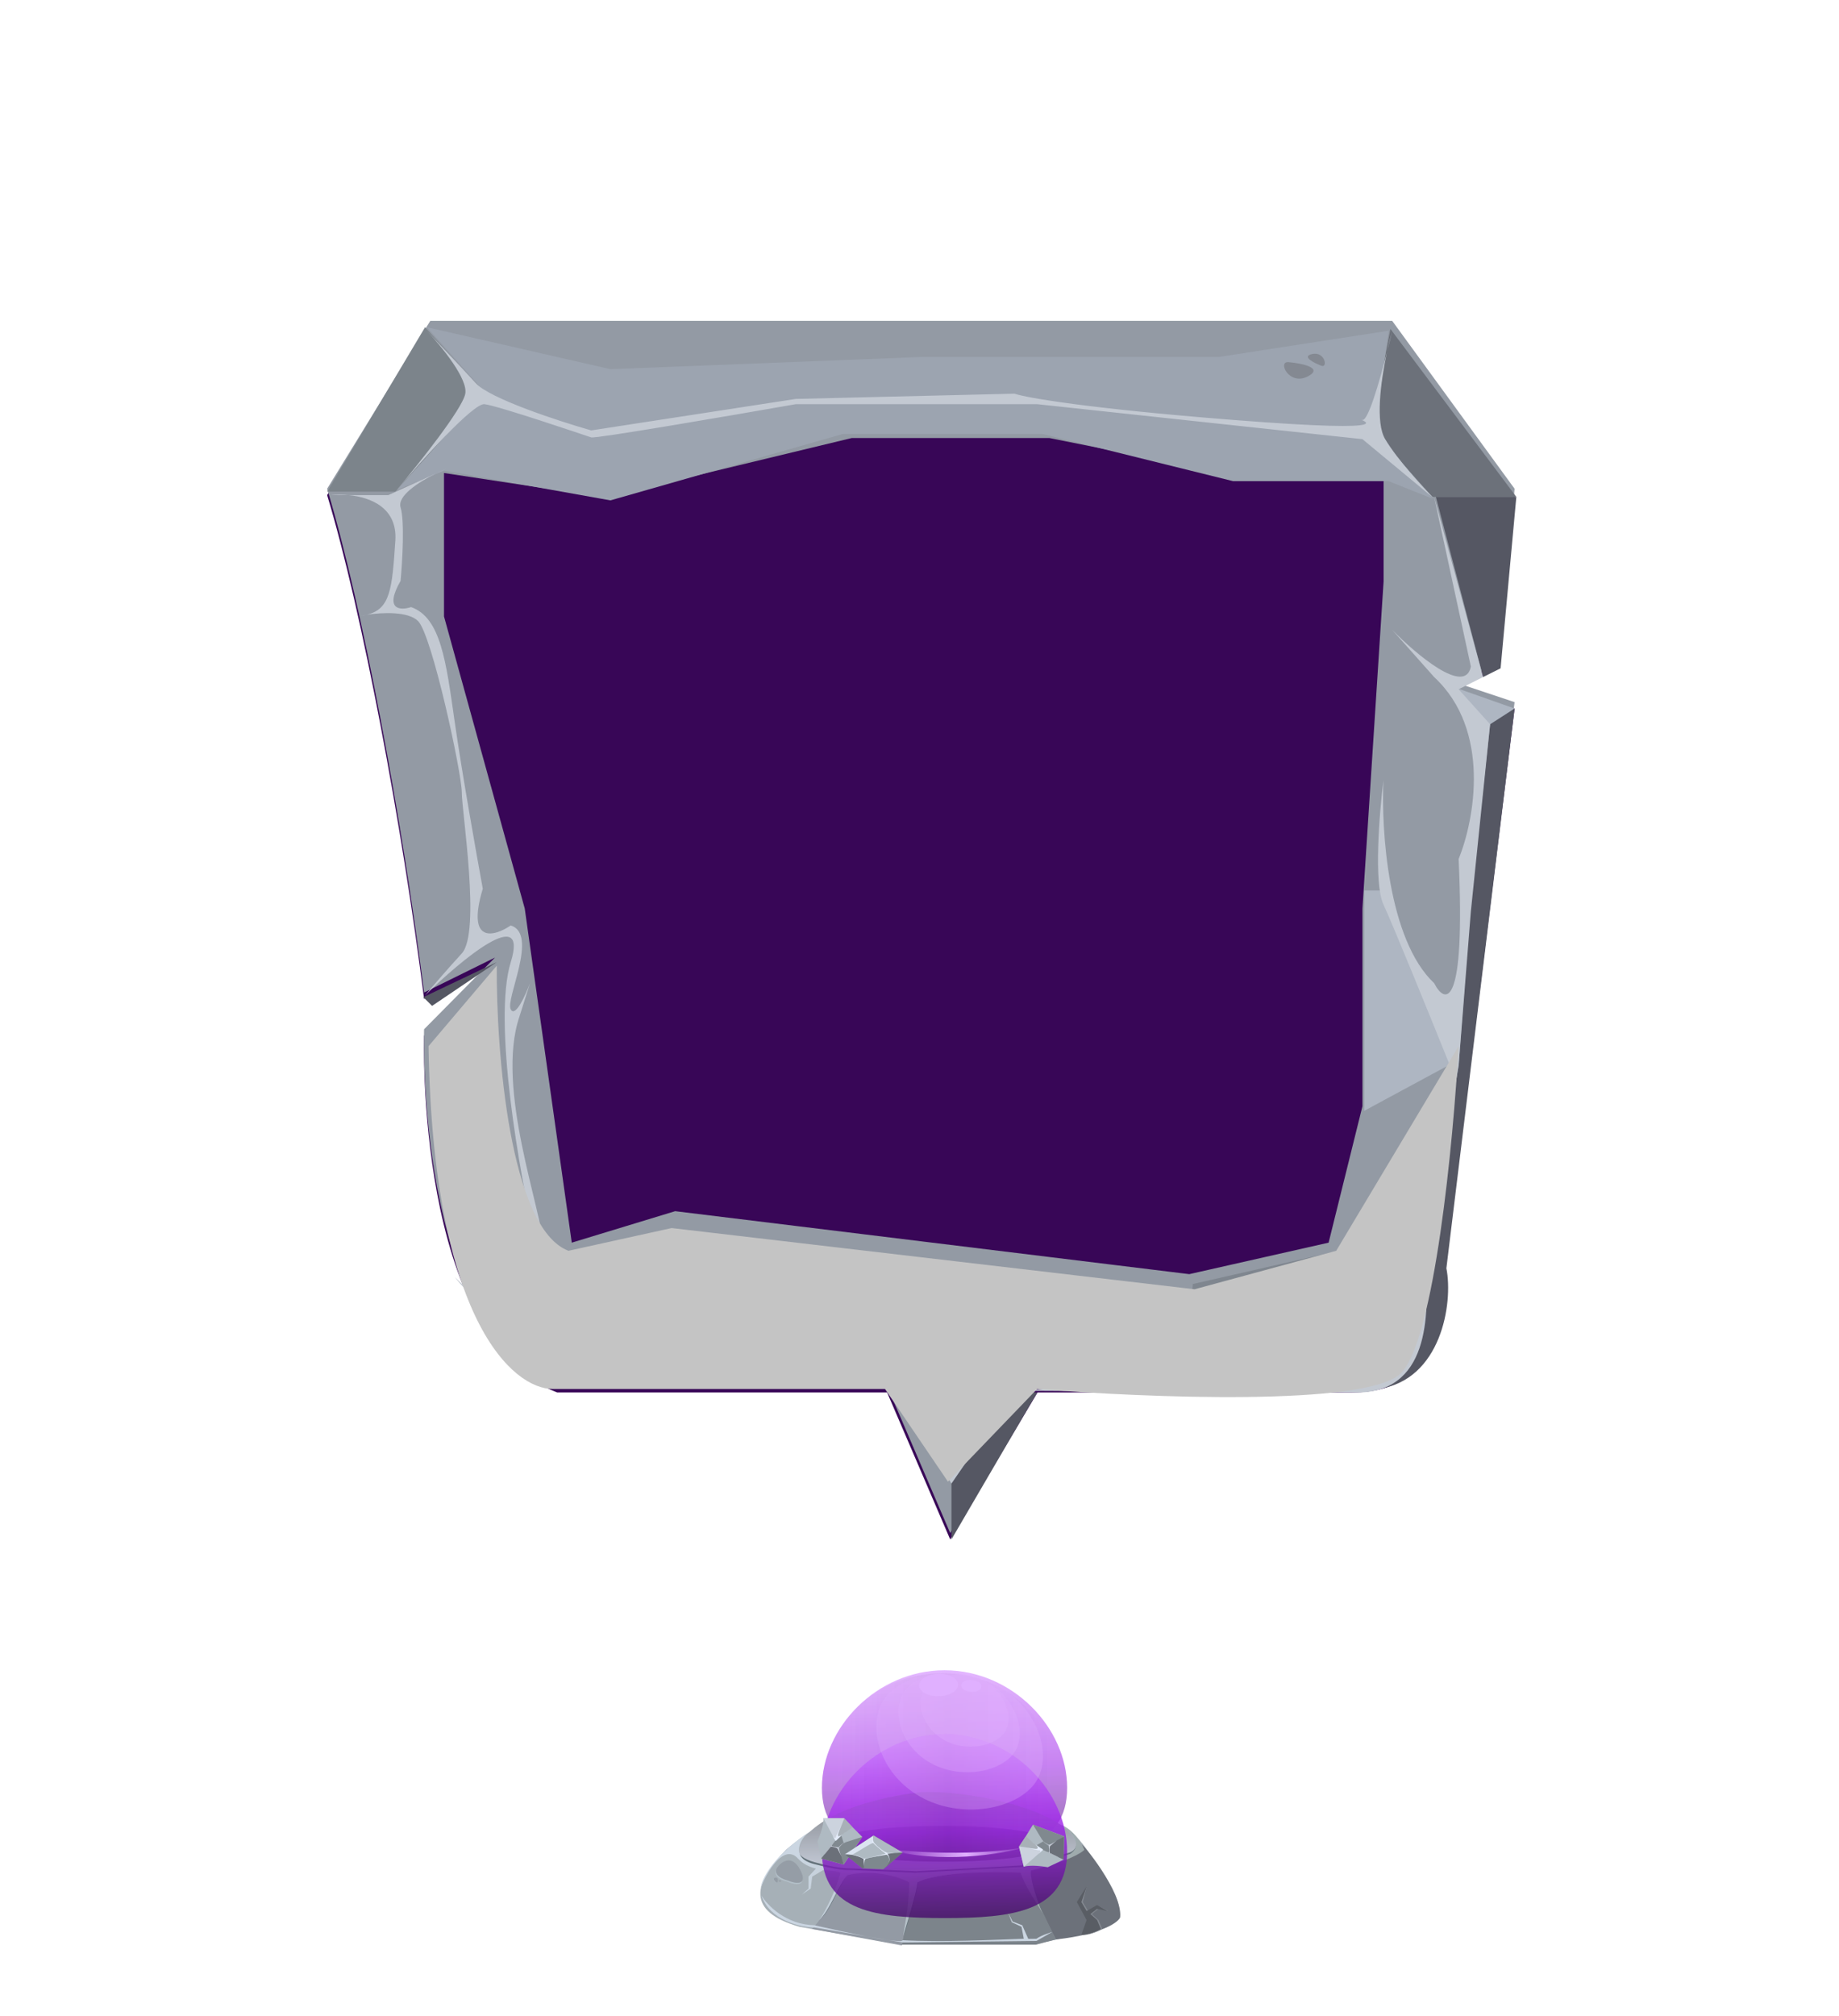 <svg width="208" height="228" viewBox="0 0 208 228" fill="none" xmlns="http://www.w3.org/2000/svg" xmlns:xlink="http://www.w3.org/1999/xlink">
<g filter="url(#filter0_d_238:275)">
<path d="M120.697 198.166C120.697 204.967 114.489 205.675 106.83 205.675C99.172 205.675 92.964 204.967 92.964 198.166C92.964 191.364 99.172 184.875 106.83 184.875C114.489 184.875 120.697 191.364 120.697 198.166Z" fill="url(#paint0_linear_238:275)" fill-opacity="0.5"/>
<path d="M90.444 213.885C84.288 212.126 85.27 208.888 88.906 205.167C92.795 201.87 99.913 197.503 108.841 199.059C117.77 200.614 120.932 202.272 122.827 205.007C124.722 207.742 127.105 210.811 126.513 212.841C126.039 214.464 119.918 215.011 117.128 215.885H101.908L90.444 213.885Z" fill="#A6B0B7"/>
<path d="M104.125 198.657C92.795 200.094 90.033 204.209 90.428 205.505C89.188 206.52 94.666 208.477 103.618 208.042C124.502 207.027 121.317 205.449 121.712 204.406C120.359 200.551 109.367 198.403 104.125 198.657Z" fill="url(#paint1_linear_238:275)"/>
<path d="M122.304 204.575C122.304 205.844 118.245 206.886 116.3 207.365C115.895 208.312 118.217 213.059 119.429 215.313C124.84 214.722 126.644 213.228 126.7 212.777C126.954 209.902 122.304 204.237 122.304 204.575Z" fill="#6C717A"/>
<path d="M115.709 207.619C110.027 207.213 105.224 208.239 103.533 208.803L101.927 215.905H117.146L119.429 215.313L115.709 207.619Z" fill="#7C848B"/>
<path d="M103.28 208.719C99.965 207.298 96.656 207.563 95.416 207.873C94.469 210.782 92.654 213.256 91.865 214.13L102.011 215.99L103.28 208.719Z" fill="#939AA4"/>
<path d="M90.812 203.757C90.825 203.748 90.837 203.739 90.85 203.73C90.837 203.739 90.825 203.748 90.812 203.757C90.068 204.314 89.396 205.853 92.178 206.593C95.007 207.346 95.967 207.278 96.304 207.278L103.611 207.599L116.073 206.914L121.041 205.46C121.995 205.061 121.796 203.983 121.796 203.983C121.796 203.983 122.134 203.983 122.303 205.252C122.079 205.565 120.839 206.315 116.663 207.342C116.522 208.112 117.102 210.101 117.944 212.239C117.355 211.042 116.157 209.583 115.484 207.599C112.509 207.456 106.019 207.479 103.864 208.711C103.695 210.222 102.535 213.865 102.282 214.806C102.282 214.207 102.87 211.996 102.938 208.711C101.955 208.14 99.199 207.171 96.033 207.855C95.051 208.682 93.946 212.154 92.767 213.009C93.104 212.696 94.536 210.101 95.191 207.599C94.545 207.142 91.772 207.84 90.41 205.973C89.328 204.491 89.243 205.505 89.243 205.505C89.243 205.505 88.407 205.505 90.812 203.757Z" fill="#637179"/>
<path d="M91.442 203.223C90.681 203.748 89.193 206.03 92.034 206.774C94.875 207.518 95.839 207.45 96.177 207.45L103.515 207.767L116.028 207.091L121.017 205.654C122.219 204.914 121.965 203.392 119.598 202.208C120.838 202.518 122.05 203.73 122.642 205.167C122.416 205.477 120.814 206.499 116.62 207.514C116.479 208.275 117.061 210.24 117.907 212.354C117.315 211.171 116.113 209.729 115.436 207.767C112.449 207.627 105.933 207.649 103.768 208.867C103.599 210.36 102.434 213.961 102.18 214.891C102.18 214.299 102.771 212.113 102.838 208.867C101.852 208.303 99.084 207.345 95.905 208.021C94.919 208.838 93.809 212.27 92.626 213.115C92.964 212.805 94.401 210.24 95.059 207.767C94.751 207.553 94 207.563 93.13 207.45L91.865 208.211L91.696 209.564L90.681 210.24L91.442 209.564V208.211L92.288 207.297C91.569 207.12 90.84 206.798 90.258 206.161C88.501 204.237 86.369 208.408 86.031 209.564C86.172 207.986 88.229 205.336 91.442 203.223Z" fill="url(#paint2_linear_238:275)"/>
<path d="M86.116 210.325C86.764 211.424 88.872 213.639 92.119 213.707C93.711 214.074 96.075 214.591 98.102 214.975L100.483 215.378C101.444 215.512 102.075 215.542 102.096 215.398C106.614 215.641 112.562 215.344 115.793 215.229L115.54 213.876L114.441 213.369L114.018 212.269L114.525 213.284L115.624 213.707L116.301 215.244C116.657 215.234 116.969 215.229 117.231 215.229C117.823 214.806 119.006 214.468 119.006 214.468L117.231 215.482L102.096 215.651L100.483 215.378C99.817 215.285 98.992 215.143 98.102 214.975L92.119 213.96C90.512 213.932 87.063 213.166 86.116 210.325Z" fill="#CBD6E2"/>
<path fill-rule="evenodd" clip-rule="evenodd" d="M87.789 207.443C87.636 208.107 88.544 208.508 89.073 208.634C89.654 208.877 90.517 209.081 90.751 208.654C90.643 209.272 89.662 209.052 89.022 208.784C88.454 208.648 87.451 208.196 87.789 207.443Z" fill="#B3C0C9"/>
<path d="M90.511 207.45C89.564 205.624 88.369 206.52 87.89 207.196C87.416 208.008 88.482 208.493 89.074 208.634C89.947 209 91.458 209.276 90.511 207.45Z" fill="#959DA6"/>
<path fill-rule="evenodd" clip-rule="evenodd" d="M87.547 208.391C87.46 208.484 87.568 208.635 87.641 208.705C87.712 208.8 87.832 208.916 87.91 208.868C87.834 208.959 87.696 208.83 87.619 208.725C87.54 208.649 87.422 208.481 87.547 208.391Z" fill="#B3C0C9"/>
<path d="M87.987 208.653C88.009 208.268 87.73 208.298 87.588 208.361C87.435 208.447 87.56 208.627 87.642 208.706C87.748 208.849 87.965 209.038 87.987 208.653Z" fill="#959DA6"/>
<path d="M88.19 208.784C88.374 208.814 88.341 208.7 88.302 208.638C88.251 208.571 88.174 208.612 88.142 208.641C88.081 208.675 88.005 208.753 88.19 208.784Z" fill="#959DA6"/>
<path fill-rule="evenodd" clip-rule="evenodd" d="M122.474 214.801L122.472 214.806C123.352 214.806 124.304 214.355 124.671 214.13L124.248 213.115L123.487 212.439L124.211 211.875L124.079 211.847L123.318 212.439L124.079 213.115L124.502 214.13C124.159 214.341 123.303 214.749 122.474 214.801ZM125.205 212.068L125.347 212.101L124.079 211.424L125.205 212.068ZM124.079 211.424L124.079 211.424L124.079 211.424L124.079 211.424ZM123.022 212.028L122.472 211.086L122.895 209.31L122.303 211.086L122.895 212.101L123.022 212.028ZM122.895 209.31L122.895 209.31L122.895 209.31L122.895 209.31Z" fill="#848991"/>
<path d="M122.896 213.115L122.304 214.806C123.183 214.806 124.136 214.355 124.502 214.13L124.079 213.115L123.318 212.439L124.079 211.847L125.263 212.101L124.079 211.424L122.896 212.101L122.304 211.086L122.896 209.31L121.796 211.086L122.896 213.115Z" fill="#595D64"/>
<ellipse cx="106.631" cy="204.491" rx="12.683" ry="2.029" fill="#6C717A"/>
<g filter="url(#filter1_b_238:275)">
<path d="M120.697 198.166C120.697 204.967 114.489 205.675 106.83 205.675C99.172 205.675 92.964 204.967 92.964 198.166C92.964 191.364 99.172 184.875 106.83 184.875C114.489 184.875 120.697 191.364 120.697 198.166Z" fill="url(#paint3_linear_238:275)" fill-opacity="0.1"/>
</g>
<g style="mix-blend-mode:multiply" opacity="0.8" filter="url(#filter2_bdi_238:275)">
<path d="M120.697 198.166C120.697 204.967 114.489 205.675 106.83 205.675C99.172 205.675 92.964 204.967 92.964 198.166C92.964 191.364 99.172 184.875 106.83 184.875C114.489 184.875 120.697 191.364 120.697 198.166Z" fill="url(#paint4_linear_238:275)"/>
</g>
<g style="mix-blend-mode:multiply" opacity="0.8">
<path d="M119.821 197.912C119.821 204.713 114.235 205.421 106.577 205.421C98.919 205.421 93.272 204.713 93.272 197.912C93.272 191.111 98.919 185.213 106.577 185.213C114.235 185.213 119.821 191.111 119.821 197.912Z" fill="url(#paint5_linear_238:275)" fill-opacity="0.1"/>
</g>
<g filter="url(#filter3_d_238:275)">
<path d="M93.133 200.601C93.201 201.345 92.711 202.659 92.457 203.222L92.88 205.167L95.416 205.844L97.53 202.715L95.416 200.601H93.133Z" fill="#AFBAC2"/>
<path d="M93.979 203.73L94.486 203.138L95.163 202.546L95.416 203.392L97.53 202.715L95.416 205.844L94.825 203.984L93.979 203.73Z" fill="#80898F"/>
<path d="M95.501 200.601L94.486 203.138L95.163 202.546L96.431 201.616L95.501 200.601Z" fill="#A8B0B7"/>
<path d="M94.486 203.138L93.133 200.601H95.501L94.486 203.138Z" fill="#CCD3DE"/>
<path d="M94.825 203.984L93.979 203.73L92.88 205.167L95.416 205.844L95.163 204.914L94.825 203.984Z" fill="#6B7079"/>
<path d="M93.979 203.814L93.218 204.744C93.246 204.66 93.492 204.339 93.979 203.73C94.317 203.307 94.486 203.138 94.486 203.138C94.486 203.138 94.063 203.645 94.063 203.73C94.063 203.797 94.571 203.871 94.824 203.899L94.824 203.899C94.909 203.814 95.275 203.448 95.416 203.392L95.67 203.307L95.501 203.392C95.332 203.392 95.043 203.765 94.909 203.899C94.824 203.983 94.993 204.491 95.162 204.914L94.74 204.068C94.672 203.933 94.204 203.843 93.979 203.814Z" fill="#CCD3DE"/>
<path d="M94.486 203.138L94.16 202.551C94.124 202.492 94.091 202.431 94.064 202.377L94.16 202.551C94.312 202.797 94.516 203.012 94.571 202.63L95.133 201.443C95.203 201.287 95.273 201.142 95.332 201.024L95.133 201.443C94.902 201.958 94.669 202.578 94.824 202.63C94.938 202.668 95.126 202.567 95.305 202.437C95.436 202.318 95.564 202.206 95.67 202.123C95.583 202.21 95.447 202.333 95.305 202.437C94.948 202.761 94.571 203.138 94.571 203.138C94.571 203.138 94.543 203.166 94.486 203.138Z" fill="#E5EDFB"/>
<path d="M115.8 206.095C116.508 205.856 117.899 206.028 118.506 206.144L120.3 205.282L120.369 202.657L116.835 201.328L115.27 203.875L115.8 206.095Z" fill="#AFBAC2"/>
<path d="M118.646 204.546L117.953 204.19L117.22 203.67L117.983 203.227L116.835 201.328L120.368 202.658L118.696 203.665L118.646 204.546Z" fill="#80898F"/>
<path d="M115.25 203.793L117.953 204.191L117.22 203.67L116.021 202.652L115.25 203.793Z" fill="#A8B0B7"/>
<path d="M117.953 204.191L115.8 206.095L115.25 203.793L117.953 204.191Z" fill="#CCD3DE"/>
<path d="M118.696 203.665L118.646 204.547L120.299 205.282L120.368 202.658L119.522 203.12L118.696 203.665Z" fill="#6B7079"/>
<path d="M118.728 204.527L119.81 205.051C119.721 205.043 119.351 204.879 118.646 204.546C118.156 204.316 117.953 204.19 117.953 204.19C117.953 204.19 118.544 204.484 118.626 204.464C118.692 204.449 118.646 203.938 118.614 203.685L118.614 203.685C118.512 203.622 118.071 203.351 117.983 203.227L117.842 203L117.964 203.145C118.003 203.309 118.434 203.504 118.595 203.603C118.696 203.665 119.151 203.383 119.523 203.12L118.798 203.728C118.682 203.825 118.703 204.301 118.728 204.527Z" fill="#CCD3DE"/>
<path d="M117.952 204.19L117.458 204.644C117.409 204.693 117.357 204.739 117.31 204.778L117.458 204.644C117.661 204.44 117.823 204.19 117.439 204.226L116.154 203.955C115.986 203.923 115.828 203.889 115.7 203.859L116.154 203.955C116.708 204.06 117.366 204.143 117.381 203.979C117.391 203.861 117.249 203.701 117.081 203.557C116.935 203.457 116.796 203.358 116.691 203.275C116.796 203.339 116.947 203.443 117.081 203.557C117.478 203.829 117.933 204.108 117.933 204.108C117.933 204.108 117.967 204.129 117.952 204.19Z" fill="#E5EDFB"/>
<path d="M98.803 202.559L95.561 204.685L97.562 206.281L99.903 206.378L102.092 204.486L98.803 202.559Z" fill="#7E888E"/>
<path d="M102.092 204.486L100.232 204.601C101.07 205.369 100.297 206.038 99.904 206.378L102.092 204.486Z" fill="#6B7079"/>
<path d="M98.75 203.346L96.652 204.581L96.476 204.701L97.736 205.18L100.251 204.666L98.75 203.346Z" fill="#AFBAC2"/>
<path d="M98.803 202.559L95.561 204.685L96.477 204.701L98.75 203.346L98.803 202.559Z" fill="#DBE4F1"/>
<path d="M97.754 205.245C97.295 204.816 96.1 204.693 95.561 204.685L97.562 206.281L97.738 206.161L97.754 205.245Z" fill="#6B7079"/>
<path d="M102.096 204.491L98.798 202.546L98.714 203.307L100.236 204.576L102.096 204.491Z" fill="#AFBAC2"/>
<path d="M97.671 205.198C96.804 204.719 95.903 204.656 95.561 204.684C96.208 204.498 97.319 204.949 97.569 205.087C97.769 205.198 97.85 205.17 97.865 205.142C98.475 205.037 99.734 204.744 99.974 204.675C100.213 204.606 100.188 204.637 100.168 204.619C99.686 204.244 98.783 203.462 98.769 203.41C98.754 203.358 98.343 203.556 98.14 203.661L98.62 203.383C98.691 203.198 98.719 203.015 98.727 202.894C98.725 202.844 98.727 202.809 98.73 202.79C98.731 202.815 98.731 202.85 98.727 202.894C98.732 202.977 98.749 203.101 98.796 203.262C98.856 203.469 99.516 203.997 100.033 204.378L100.427 204.545L101.195 204.534L100.381 204.628C100.722 205.035 100.623 205.47 100.531 205.636C100.651 205.321 100.585 204.85 100.27 204.73C99.533 204.849 98.025 205.11 97.884 205.207C97.744 205.303 97.728 205.883 97.738 206.16L97.671 205.198Z" fill="#E5EDFB"/>
<g style="mix-blend-mode:overlay">
<path d="M100.205 204.05C103.089 204.443 110.338 204.946 116.27 203.814C113.424 204.653 106.227 205.874 100.205 204.05Z" fill="url(#paint6_linear_238:275)"/>
</g>
</g>
<g style="mix-blend-mode:overlay" opacity="0.3">
<path d="M117.486 196.902C116.002 200.192 109.865 201.823 104.931 199.597C99.997 197.37 98.134 192.129 99.619 188.839C101.103 185.55 107.048 183.96 111.982 186.186C116.916 188.413 118.97 193.613 117.486 196.902Z" fill="#E0B0FF"/>
</g>
<g style="mix-blend-mode:overlay" opacity="0.3">
<path d="M114.993 193.698C113.912 196.094 109.442 197.282 105.849 195.661C102.256 194.039 100.899 190.222 101.98 187.826C103.061 185.431 107.391 184.273 110.984 185.894C114.577 187.516 116.074 191.303 114.993 193.698Z" fill="#E0B0FF"/>
</g>
<g style="mix-blend-mode:overlay" opacity="0.3">
<path d="M113.818 191.551C113.035 193.286 109.799 194.146 107.196 192.972C104.594 191.798 103.612 189.033 104.395 187.298C105.177 185.564 108.313 184.725 110.915 185.899C113.517 187.073 114.601 189.816 113.818 191.551Z" fill="#E0B0FF"/>
</g>
<g style="mix-blend-mode:overlay">
<ellipse cx="106.159" cy="186.543" rx="2.198" ry="1.268" transform="rotate(-1.641 106.159 186.543)" fill="#E0B0FF"/>
</g>
<g style="mix-blend-mode:overlay">
<ellipse cx="109.86" cy="186.637" rx="1.155" ry="0.666" transform="rotate(4.138 109.86 186.637)" fill="#E0B0FF"/>
</g>
</g>
<g filter="url(#filter4_dd_238:275)">
<path d="M100.337 157.461L107.47 174.076L117.348 157.461H153.016C162.673 157.461 163.99 148.362 163.442 143.813L171.307 80.121L164.78 77.945L169.553 75.571L171.307 55.989L157.461 37H48.67L37 55.989C40.978 69.162 45.485 93.317 47.965 112.956L55.989 109L47.965 117.109C47.965 117.109 46.89 151.329 63.023 157.461H100.337Z" fill="#380657"/>
</g>
<g filter="url(#filter5_ii_238:275)">
<path fill-rule="evenodd" clip-rule="evenodd" d="M107.47 174.076L100.337 157.461H63.023C46.89 151.329 47.965 117.109 47.965 117.109L55.989 109L47.965 112.956C45.485 93.317 40.978 69.162 37 55.989L48.67 37H157.461L171.307 55.989L169.553 75.571L164.78 77.945L171.307 80.121L163.442 143.813C163.99 148.362 162.673 157.461 153.016 157.461H117.348L107.47 174.076ZM68.45 56.978L50.219 54.209V70.428L59.352 103.461L64.669 141.241L76.362 137.681L134.516 144.802L150.272 141.241L154.098 125.813V103.461L156.491 66.472V54.209H138.472L118.692 50.253H96.34L68.45 56.978Z" fill="#939AA4"/>
</g>
<path d="M155.087 48.473L157.263 37.198L171.505 56.187H162.01L155.087 48.473Z" fill="#6C717A"/>
<path d="M107.615 167.747V174.076L117.307 157.461H114.736L107.615 167.747Z" fill="#555763"/>
<path d="M48.077 37L37 55.593H44.714L54.802 44.516L48.077 37Z" fill="#7C848B"/>
<path d="M50.252 53.22L44.912 55.395L54.802 44.319L48.274 37L69.043 41.747L104.252 40.363H137.878L157.065 37.396L155.482 48.67L162.01 56.385L157.065 54.407H139.461L117.9 49.066H95.351L69.043 56.582L50.252 53.22Z" fill="#9CA4B0"/>
<path d="M145.791 40.956C147.242 41.088 149.708 41.589 147.967 42.538C145.791 43.725 144.406 40.747 145.791 40.956Z" fill="#848992"/>
<path d="M149.426 41.347C148.583 41.025 147.195 40.312 148.393 40.037C149.891 39.694 150.218 41.704 149.426 41.347Z" fill="#848992"/>
<path d="M48.077 37.198C48.148 37.272 48.222 37.35 48.299 37.432C49.646 38.852 52.318 41.685 53.813 43.33C55.396 45.071 63.176 47.616 66.868 48.671L90.011 45.11L114.736 44.517C116.055 44.962 122.846 46.179 139.461 47.484C160.23 49.115 153.109 47.286 154.098 47.484C154.729 47.61 155.988 43.306 156.873 39.817C157.071 38.894 157.277 38.06 157.461 37.396C157.3 38.092 157.099 38.928 156.873 39.817C156.15 43.202 155.551 47.795 156.67 49.66C158.094 52.033 160.955 55.132 162.208 56.385L154.098 49.66L117.307 45.704H90.011C82.494 47.022 67.343 49.62 66.868 49.462C66.275 49.264 56.385 45.901 54.802 45.704C53.544 45.546 47.623 52.15 44.767 55.532C44.749 55.553 44.732 55.573 44.714 55.594C44.732 55.573 44.749 55.552 44.767 55.532C47.29 52.539 52.312 46.245 52.626 44.517C52.929 42.852 49.997 39.242 48.299 37.432C48.22 37.349 48.146 37.271 48.077 37.198Z" fill="#C3C9D2"/>
<path d="M37.396 55.989C37.979 55.929 38.691 55.916 39.439 55.989H43.923L49.296 53.547C49.715 53.34 50.111 53.162 50.451 53.022L49.296 53.547C47.355 54.503 44.918 56.072 45.308 57.373C45.783 58.956 45.506 63.571 45.308 65.681C43.409 69.004 45.308 69.044 46.495 68.648C49.858 69.835 50.451 74.78 51.44 81.703C52.231 87.241 53.879 96.538 54.605 100.494C52.706 106.824 55.923 105.901 57.77 104.648C60.934 105.637 57.134 112.955 57.77 114.142C58.278 115.092 59.432 112.56 59.945 111.175L58.758 114.933C55.989 123.043 61.33 136.889 61.528 141.241C61.725 145.593 56.781 147.318 60.539 148.164C64.297 149.01 60.539 147.373 64.495 142.626C68.451 137.878 88.189 149.007 94.561 151.131C102.275 153.702 105.242 162.208 105.242 162.208C107.615 170.12 112.099 160.626 114.934 157.065L107.615 167.746L99.505 155.483C90.341 150.472 70.903 140.885 66.473 142.626C62.662 144.123 63.065 150.703 64.008 155.116C64.226 155.833 64.388 156.506 64.495 157.065C64.329 156.493 64.161 155.833 64.008 155.116C63.147 152.284 61.41 148.757 58.758 148.757C55.435 148.757 52.495 145.856 51.44 144.406C58.086 151.21 60.275 144.604 60.539 140.45C58.758 132.67 55.712 115.448 57.77 108.802C59.827 102.156 52.165 108.538 48.077 112.56C48.737 111.769 50.49 109.712 52.231 107.813C54.407 105.439 52.231 91.791 52.231 89.615C52.231 87.439 48.868 71.813 47.286 70.23C46.183 69.127 43.296 69.246 41.482 69.513C41.259 69.565 41.018 69.606 40.759 69.637C40.97 69.595 41.214 69.552 41.482 69.513C44.153 68.883 44.35 66.608 44.715 61.132C44.959 57.461 41.988 56.235 39.439 55.989H37.396Z" fill="#C3C9D2"/>
<g filter="url(#filter6_di_238:275)">
<path d="M70.74 145.783C67.54 142.798 66.43 143.855 66.275 144.757V146.902C66.275 148.021 74.74 149.514 70.74 145.783Z" fill="#848992"/>
</g>
<g filter="url(#filter7_di_238:275)">
<path d="M71.146 145.468C71.92 146.712 72.371 146.467 72.5 146.189L72.687 145.495C72.785 145.134 70.178 143.912 71.146 145.468Z" fill="#848992"/>
</g>
<path d="M168.538 82.098L164.582 77.747L171.307 80.12L168.538 82.098Z" fill="#AEB6C2"/>
<path d="M171.307 80.12L168.538 81.901L166.362 101.878L164.978 120.472L161.22 143.417C161.536 151.645 157.132 156.274 155.879 157.065C163 156.076 164.384 147.373 163.593 143.417L171.307 80.12Z" fill="#555763"/>
<path d="M164.186 120.274L154.296 125.615V103.659V100.692H156.472L164.186 120.274Z" fill="#AEB6C2"/>
<path d="M171.505 56.187H162.406L167.747 76.561L169.725 75.572L171.505 56.187Z" fill="#555763"/>
<path d="M150.538 141.637L134.912 145.197L134.121 156.472C140.318 156.801 153.505 157.065 156.67 155.483C160.626 153.505 160.033 148.362 159.637 146.582C159.32 145.158 153.505 142.824 150.538 141.637Z" fill="#7F868F"/>
<path d="M48.868 113.747L47.879 112.758L56.187 108.802L48.868 113.747Z" fill="#555763"/>
<path d="M162.208 56.187L167.746 76.561L164.977 77.945L168.538 81.901L166.362 103.066L164.977 120.472L161.219 143.219C161.615 148.428 161.812 157.857 152.911 157.461L115.131 157.263L133.527 156.077L134.516 145.791V156.077C141.571 156.406 155.681 156.71 155.681 155.285C155.681 153.523 166.736 146.911 151.971 142.172C151.817 142.126 151.669 142.079 151.527 142.033C151.677 142.079 151.825 142.125 151.971 142.172C155.292 143.177 160.94 144.034 160.032 140.252L163.988 120.472C161.944 115.395 157.579 104.648 156.472 102.275C155.364 99.901 156.01 91.923 156.472 88.231C156.208 93.835 156.986 106.27 162.208 111.176C163.461 113.615 165.768 114.222 164.977 97.132C166.757 92.78 168.696 82.574 162.208 76.561L157.461 71.22C160.164 73.989 165.729 78.697 166.362 75.374L162.208 56.187Z" fill="#C3C9D2"/>
<g style="mix-blend-mode:multiply">
<path d="M64.297 141.438C57.651 138.907 56.121 118.889 56.187 109.197L48.473 118.296C48.947 149.311 58.033 157.065 62.517 157.065H100.099L107.22 167.548L117.307 157.065C129.439 158.054 154.652 159.082 158.45 155.284C162.248 151.487 164.384 129.043 164.978 118.296L151.131 141.438L135.11 145.79L75.967 138.867L64.297 141.438Z" fill="#C4C4C4"/>
</g>
<defs>
<filter id="filter0_d_238:275" x="78" y="180.875" width="56.71" height="47.115" filterUnits="userSpaceOnUse" color-interpolation-filters="sRGB">
<feFlood flood-opacity="0" result="BackgroundImageFix"/>
<feColorMatrix in="SourceAlpha" type="matrix" values="0 0 0 0 0 0 0 0 0 0 0 0 0 0 0 0 0 0 127 0" result="hardAlpha"/>
<feOffset dy="4"/>
<feGaussianBlur stdDeviation="4"/>
<feComposite in2="hardAlpha" operator="out"/>
<feColorMatrix type="matrix" values="0 0 0 0 0 0 0 0 0 0 0 0 0 0 0 0 0 0 0.25 0"/>
<feBlend mode="normal" in2="BackgroundImageFix" result="effect1_dropShadow_238:275"/>
<feBlend mode="normal" in="SourceGraphic" in2="effect1_dropShadow_238:275" result="shape"/>
</filter>
<filter id="filter1_b_238:275" x="78.526" y="170.436" width="56.609" height="49.676" filterUnits="userSpaceOnUse" color-interpolation-filters="sRGB">
<feFlood flood-opacity="0" result="BackgroundImageFix"/>
<feGaussianBlur in="BackgroundImage" stdDeviation="7.219"/>
<feComposite in2="SourceAlpha" operator="in" result="effect1_backgroundBlur_238:275"/>
<feBlend mode="normal" in="SourceGraphic" in2="effect1_backgroundBlur_238:275" result="shape"/>
</filter>
<filter id="filter2_bdi_238:275" x="78.526" y="170.436" width="56.609" height="49.676" filterUnits="userSpaceOnUse" color-interpolation-filters="sRGB">
<feFlood flood-opacity="0" result="BackgroundImageFix"/>
<feGaussianBlur in="BackgroundImage" stdDeviation="7.219"/>
<feComposite in2="SourceAlpha" operator="in" result="effect1_backgroundBlur_238:275"/>
<feColorMatrix in="SourceAlpha" type="matrix" values="0 0 0 0 0 0 0 0 0 0 0 0 0 0 0 0 0 0 127 0" result="hardAlpha"/>
<feOffset dy="2.888"/>
<feGaussianBlur stdDeviation="1.444"/>
<feComposite in2="hardAlpha" operator="out"/>
<feColorMatrix type="matrix" values="0 0 0 0 0 0 0 0 0 0 0 0 0 0 0 0 0 0 0.25 0"/>
<feBlend mode="normal" in2="effect1_backgroundBlur_238:275" result="effect2_dropShadow_238:275"/>
<feBlend mode="normal" in="SourceGraphic" in2="effect2_dropShadow_238:275" result="shape"/>
<feColorMatrix in="SourceAlpha" type="matrix" values="0 0 0 0 0 0 0 0 0 0 0 0 0 0 0 0 0 0 127 0" result="hardAlpha"/>
<feOffset dy="4.331"/>
<feGaussianBlur stdDeviation="4.331"/>
<feComposite in2="hardAlpha" operator="arithmetic" k2="-1" k3="1"/>
<feColorMatrix type="matrix" values="0 0 0 0 0.936 0 0 0 0 0.838 0 0 0 0 1 0 0 0 1 0"/>
<feBlend mode="normal" in2="shape" result="effect3_innerShadow_238:275"/>
</filter>
<filter id="filter3_d_238:275" x="90.457" y="199.601" width="31.912" height="9.777" filterUnits="userSpaceOnUse" color-interpolation-filters="sRGB">
<feFlood flood-opacity="0" result="BackgroundImageFix"/>
<feColorMatrix in="SourceAlpha" type="matrix" values="0 0 0 0 0 0 0 0 0 0 0 0 0 0 0 0 0 0 127 0" result="hardAlpha"/>
<feOffset dy="1"/>
<feGaussianBlur stdDeviation="1"/>
<feComposite in2="hardAlpha" operator="out"/>
<feColorMatrix type="matrix" values="0 0 0 0 0 0 0 0 0 0 0 0 0 0 0 0 0 0 0.49 0"/>
<feBlend mode="normal" in2="BackgroundImageFix" result="effect1_dropShadow_238:275"/>
<feBlend mode="normal" in="SourceGraphic" in2="effect1_dropShadow_238:275" result="shape"/>
</filter>
<filter id="filter4_dd_238:275" x="0.904" y="0.904" width="206.499" height="209.268" filterUnits="userSpaceOnUse" color-interpolation-filters="sRGB">
<feFlood flood-opacity="0" result="BackgroundImageFix"/>
<feColorMatrix in="SourceAlpha" type="matrix" values="0 0 0 0 0 0 0 0 0 0 0 0 0 0 0 0 0 0 127 0" result="hardAlpha"/>
<feOffset/>
<feGaussianBlur stdDeviation="18.048"/>
<feComposite in2="hardAlpha" operator="out"/>
<feColorMatrix type="matrix" values="0 0 0 0 0.801 0 0 0 0 0.479 0 0 0 0 1 0 0 0 1 0"/>
<feBlend mode="normal" in2="BackgroundImageFix" result="effect1_dropShadow_238:275"/>
<feColorMatrix in="SourceAlpha" type="matrix" values="0 0 0 0 0 0 0 0 0 0 0 0 0 0 0 0 0 0 127 0" result="hardAlpha"/>
<feOffset/>
<feGaussianBlur stdDeviation="3.61"/>
<feComposite in2="hardAlpha" operator="out"/>
<feColorMatrix type="matrix" values="0 0 0 0 0.608 0 0 0 0 0.118 0 0 0 0 0.91 0 0 0 1 0"/>
<feBlend mode="normal" in2="effect1_dropShadow_238:275" result="effect2_dropShadow_238:275"/>
<feBlend mode="normal" in="SourceGraphic" in2="effect2_dropShadow_238:275" result="shape"/>
</filter>
<filter id="filter5_ii_238:275" x="37" y="37" width="134.307" height="137.076" filterUnits="userSpaceOnUse" color-interpolation-filters="sRGB">
<feFlood flood-opacity="0" result="BackgroundImageFix"/>
<feBlend mode="normal" in="SourceGraphic" in2="BackgroundImageFix" result="shape"/>
<feColorMatrix in="SourceAlpha" type="matrix" values="0 0 0 0 0 0 0 0 0 0 0 0 0 0 0 0 0 0 127 0" result="hardAlpha"/>
<feOffset dy="0.722"/>
<feComposite in2="hardAlpha" operator="arithmetic" k2="-1" k3="1"/>
<feColorMatrix type="matrix" values="0 0 0 0 0.894 0 0 0 0 0.925 0 0 0 0 0.941 0 0 0 1 0"/>
<feBlend mode="normal" in2="shape" result="effect1_innerShadow_238:275"/>
<feColorMatrix in="SourceAlpha" type="matrix" values="0 0 0 0 0 0 0 0 0 0 0 0 0 0 0 0 0 0 127 0" result="hardAlpha"/>
<feOffset dy="-1.444"/>
<feComposite in2="hardAlpha" operator="arithmetic" k2="-1" k3="1"/>
<feColorMatrix type="matrix" values="0 0 0 0 0.245 0 0 0 0 0.252 0 0 0 0 0.292 0 0 0 1 0"/>
<feBlend mode="normal" in2="effect1_innerShadow_238:275" result="effect2_innerShadow_238:275"/>
</filter>
<filter id="filter6_di_238:275" x="66.275" y="143.812" width="5.539" height="5.073" filterUnits="userSpaceOnUse" color-interpolation-filters="sRGB">
<feFlood flood-opacity="0" result="BackgroundImageFix"/>
<feColorMatrix in="SourceAlpha" type="matrix" values="0 0 0 0 0 0 0 0 0 0 0 0 0 0 0 0 0 0 127 0" result="hardAlpha"/>
<feOffset dy="0.722"/>
<feComposite in2="hardAlpha" operator="out"/>
<feColorMatrix type="matrix" values="0 0 0 0 0.765 0 0 0 0 0.788 0 0 0 0 0.824 0 0 0 1 0"/>
<feBlend mode="normal" in2="BackgroundImageFix" result="effect1_dropShadow_238:275"/>
<feBlend mode="normal" in="SourceGraphic" in2="effect1_dropShadow_238:275" result="shape"/>
<feColorMatrix in="SourceAlpha" type="matrix" values="0 0 0 0 0 0 0 0 0 0 0 0 0 0 0 0 0 0 127 0" result="hardAlpha"/>
<feOffset dy="0.722"/>
<feComposite in2="hardAlpha" operator="arithmetic" k2="-1" k3="1"/>
<feColorMatrix type="matrix" values="0 0 0 0 0 0 0 0 0 0 0 0 0 0 0 0 0 0 0.25 0"/>
<feBlend mode="normal" in2="shape" result="effect2_innerShadow_238:275"/>
</filter>
<filter id="filter7_di_238:275" x="70.93" y="144.698" width="1.76" height="2.439" filterUnits="userSpaceOnUse" color-interpolation-filters="sRGB">
<feFlood flood-opacity="0" result="BackgroundImageFix"/>
<feColorMatrix in="SourceAlpha" type="matrix" values="0 0 0 0 0 0 0 0 0 0 0 0 0 0 0 0 0 0 127 0" result="hardAlpha"/>
<feOffset dy="0.722"/>
<feComposite in2="hardAlpha" operator="out"/>
<feColorMatrix type="matrix" values="0 0 0 0 0.765 0 0 0 0 0.788 0 0 0 0 0.824 0 0 0 1 0"/>
<feBlend mode="normal" in2="BackgroundImageFix" result="effect1_dropShadow_238:275"/>
<feBlend mode="normal" in="SourceGraphic" in2="effect1_dropShadow_238:275" result="shape"/>
<feColorMatrix in="SourceAlpha" type="matrix" values="0 0 0 0 0 0 0 0 0 0 0 0 0 0 0 0 0 0 127 0" result="hardAlpha"/>
<feOffset dy="0.722"/>
<feComposite in2="hardAlpha" operator="arithmetic" k2="-1" k3="1"/>
<feColorMatrix type="matrix" values="0 0 0 0 0 0 0 0 0 0 0 0 0 0 0 0 0 0 0.25 0"/>
<feBlend mode="normal" in2="shape" result="effect2_innerShadow_238:275"/>
</filter>
<linearGradient id="paint0_linear_238:275" x1="106.83" y1="184.875" x2="107.422" y2="206.943" gradientUnits="userSpaceOnUse">
<stop offset="0.026" stop-color="#CC7AFF"/>
<stop offset="0.5" stop-color="#9B1EE8"/>
<stop offset="1" stop-color="#380657"/>
</linearGradient>
<linearGradient id="paint1_linear_238:275" x1="105.985" y1="195.866" x2="105.985" y2="208.042" gradientUnits="userSpaceOnUse">
<stop stop-color="#65686B"/>
<stop offset="1" stop-color="#CBD1DE"/>
</linearGradient>
<linearGradient id="paint2_linear_238:275" x1="90.935" y1="203.899" x2="119.175" y2="214.975" gradientUnits="userSpaceOnUse">
<stop stop-color="#CBD6E2"/>
<stop offset="1" stop-color="#9DA9AB"/>
</linearGradient>
<linearGradient id="paint3_linear_238:275" x1="106.83" y1="184.875" x2="107.422" y2="206.943" gradientUnits="userSpaceOnUse">
<stop offset="0.026" stop-color="#CC7AFF"/>
<stop offset="0.5" stop-color="#9B1EE8"/>
<stop offset="1" stop-color="#380657"/>
</linearGradient>
<linearGradient id="paint4_linear_238:275" x1="106.83" y1="184.875" x2="107.422" y2="206.943" gradientUnits="userSpaceOnUse">
<stop offset="0.026" stop-color="#CC7AFF"/>
<stop offset="0.5" stop-color="#9B1EE8"/>
<stop offset="1" stop-color="#380657"/>
</linearGradient>
<linearGradient id="paint5_linear_238:275" x1="93.863" y1="194.767" x2="119.144" y2="194.683" gradientUnits="userSpaceOnUse">
<stop offset="0.026" stop-color="#CC7AFF" stop-opacity="0"/>
<stop offset="0.526" stop-color="#2B0145"/>
<stop offset="1" stop-color="#9B1EE8" stop-opacity="0"/>
</linearGradient>
<linearGradient id="paint6_linear_238:275" x1="100.205" y1="204.365" x2="116.15" y2="203.883" gradientUnits="userSpaceOnUse">
<stop stop-color="#E0B0FF" stop-opacity="0"/>
<stop offset="0.568" stop-color="#E0B0FF"/>
<stop offset="1" stop-color="#E0B0FF" stop-opacity="0"/>
</linearGradient>
</defs>
</svg>

